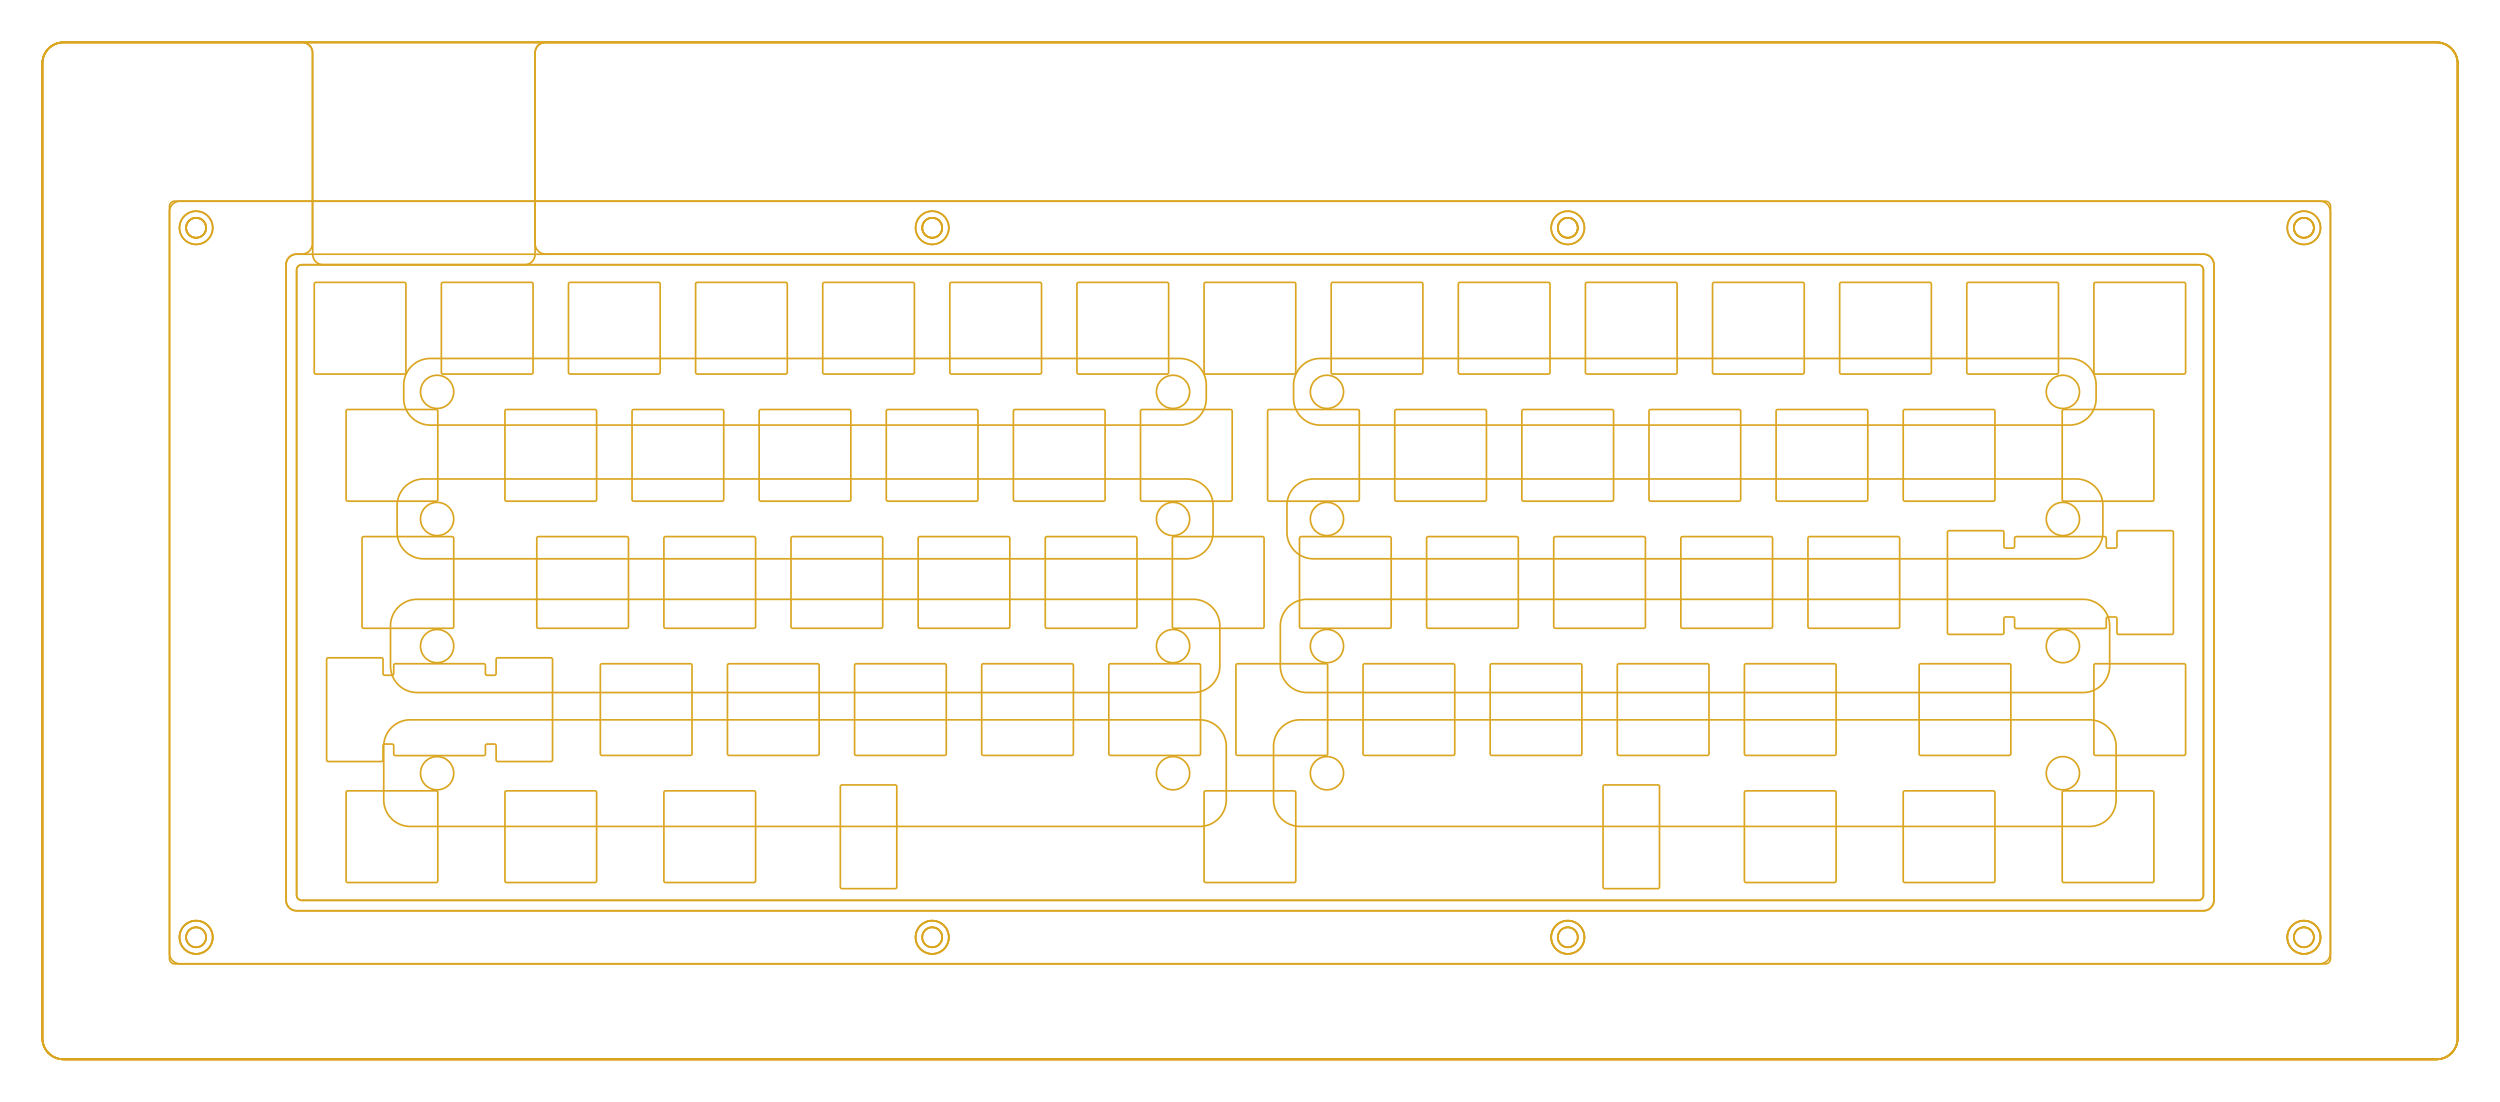 <svg height="6.5in" viewBox="-1.75 -1.562 14.75 6.5" width="14.75in" xmlns="http://www.w3.org/2000/svg">
<g>
<path d="M-1.375,-1.312 a0.125,0.125,0,0,0,-0.125,0.125 l0,5.75 a0.125,0.125,0,0,0,0.125,0.125 l14,0 a0.125,0.125,0,0,0,0.125,-0.125 l0,-5.75 a0.125,0.125,0,0,0,-0.125,-0.125 l-11.156,0 a0.062,0.062,0,0,0,-0.062,0.062 l0,1.188 a0.062,0.062,0,0,1,-0.062,0.062 l-1.188,0 a0.062,0.062,0,0,1,-0.062,-0.062 l0,-1.188 a0.062,0.062,0,0,0,-0.062,-0.062 z" fill="none" stroke="goldenrod" stroke-width="0.01"/>
<circle cx="-0.593" cy="-0.218" fill="none" r="0.098" stroke="goldenrod" stroke-width="0.01"/>
<circle cx="11.843" cy="-0.218" fill="none" r="0.098" stroke="goldenrod" stroke-width="0.01"/>
<circle cx="-0.593" cy="3.968" fill="none" r="0.098" stroke="goldenrod" stroke-width="0.01"/>
<circle cx="11.843" cy="3.968" fill="none" r="0.098" stroke="goldenrod" stroke-width="0.01"/>
<circle cx="3.75" cy="-0.218" fill="none" r="0.098" stroke="goldenrod" stroke-width="0.01"/>
<circle cx="7.5" cy="-0.218" fill="none" r="0.098" stroke="goldenrod" stroke-width="0.01"/>
<circle cx="3.75" cy="3.968" fill="none" r="0.098" stroke="goldenrod" stroke-width="0.01"/>
<circle cx="7.5" cy="3.968" fill="none" r="0.098" stroke="goldenrod" stroke-width="0.01"/>
<path d="M-1.375,-1.312 a0.125,0.125,0,0,0,-0.125,0.125 l0,5.75 a0.125,0.125,0,0,0,0.125,0.125 l14,0 a0.125,0.125,0,0,0,0.125,-0.125 l0,-5.75 a0.125,0.125,0,0,0,-0.125,-0.125 l-11.156,0 a0.062,0.062,0,0,0,-0.062,0.062 l0,1.125 a0.062,0.062,0,0,0,0.062,0.062 l9.781,0 a0.062,0.062,0,0,1,0.062,0.062 l0,3.75 a0.062,0.062,0,0,1,-0.062,0.062 l-11.25,0 a0.062,0.062,0,0,1,-0.062,-0.062 l0,-3.75 a0.062,0.062,0,0,1,0.062,-0.062 l0.031,0 a0.062,0.062,0,0,0,0.062,-0.062 l0,-1.125 a0.062,0.062,0,0,0,-0.062,-0.062 z" fill="none" stroke="goldenrod" stroke-width="0.01"/>
<circle cx="-0.593" cy="-0.218" fill="none" r="0.098" stroke="goldenrod" stroke-width="0.01"/>
<circle cx="11.843" cy="-0.218" fill="none" r="0.098" stroke="goldenrod" stroke-width="0.01"/>
<circle cx="-0.593" cy="3.968" fill="none" r="0.098" stroke="goldenrod" stroke-width="0.01"/>
<circle cx="11.843" cy="3.968" fill="none" r="0.098" stroke="goldenrod" stroke-width="0.01"/>
<circle cx="3.75" cy="-0.218" fill="none" r="0.098" stroke="goldenrod" stroke-width="0.01"/>
<circle cx="7.5" cy="-0.218" fill="none" r="0.098" stroke="goldenrod" stroke-width="0.01"/>
<circle cx="3.75" cy="3.968" fill="none" r="0.098" stroke="goldenrod" stroke-width="0.01"/>
<circle cx="7.5" cy="3.968" fill="none" r="0.098" stroke="goldenrod" stroke-width="0.01"/>
<path d="M-1.375,-1.312 a0.125,0.125,0,0,0,-0.125,0.125 l0,5.75 a0.125,0.125,0,0,0,0.125,0.125 l14,0 a0.125,0.125,0,0,0,0.125,-0.125 l0,-5.75 a0.125,0.125,0,0,0,-0.125,-0.125 z" fill="none" stroke="goldenrod" stroke-width="0.01"/>
<path d="M0,-0.062 a0.062,0.062,0,0,0,-0.062,0.062 l0,3.75 a0.062,0.062,0,0,0,0.062,0.062 l11.25,0 a0.062,0.062,0,0,0,0.062,-0.062 l0,-3.75 a0.062,0.062,0,0,0,-0.062,-0.062 z" fill="none" stroke="goldenrod" stroke-width="0.01"/>
<circle cx="-0.593" cy="-0.218" fill="none" r="0.059" stroke="goldenrod" stroke-width="0.01"/>
<circle cx="11.843" cy="-0.218" fill="none" r="0.059" stroke="goldenrod" stroke-width="0.01"/>
<circle cx="-0.593" cy="3.968" fill="none" r="0.098" stroke="goldenrod" stroke-width="0.01"/>
<circle cx="11.843" cy="3.968" fill="none" r="0.098" stroke="goldenrod" stroke-width="0.01"/>
<circle cx="3.75" cy="-0.218" fill="none" r="0.059" stroke="goldenrod" stroke-width="0.01"/>
<circle cx="7.5" cy="-0.218" fill="none" r="0.059" stroke="goldenrod" stroke-width="0.01"/>
<circle cx="3.75" cy="3.968" fill="none" r="0.098" stroke="goldenrod" stroke-width="0.01"/>
<circle cx="7.5" cy="3.968" fill="none" r="0.098" stroke="goldenrod" stroke-width="0.01"/>
<path d="M-1.375,-1.312 a0.125,0.125,0,0,0,-0.125,0.125 l0,5.75 a0.125,0.125,0,0,0,0.125,0.125 l14,0 a0.125,0.125,0,0,0,0.125,-0.125 l0,-5.75 a0.125,0.125,0,0,0,-0.125,-0.125 z" fill="none" stroke="goldenrod" stroke-width="0.01"/>
<circle cx="-0.593" cy="-0.218" fill="none" r="0.059" stroke="goldenrod" stroke-width="0.01"/>
<circle cx="11.843" cy="-0.218" fill="none" r="0.059" stroke="goldenrod" stroke-width="0.01"/>
<circle cx="-0.593" cy="3.968" fill="none" r="0.059" stroke="goldenrod" stroke-width="0.01"/>
<circle cx="11.843" cy="3.968" fill="none" r="0.059" stroke="goldenrod" stroke-width="0.01"/>
<circle cx="3.75" cy="-0.218" fill="none" r="0.059" stroke="goldenrod" stroke-width="0.01"/>
<circle cx="7.5" cy="-0.218" fill="none" r="0.059" stroke="goldenrod" stroke-width="0.01"/>
<circle cx="3.75" cy="3.968" fill="none" r="0.059" stroke="goldenrod" stroke-width="0.01"/>
<circle cx="7.5" cy="3.968" fill="none" r="0.059" stroke="goldenrod" stroke-width="0.01"/>
<path d="M0.114,0.104 a0.01,0.01,0,0,0,-0.01,0.01 l0,0.521 a0.01,0.01,0,0,0,0.01,0.01 l0.521,0 a0.01,0.01,0,0,0,0.01,-0.01 l0,-0.521 a0.01,0.01,0,0,0,-0.01,-0.01 z" fill="none" stroke="goldenrod" stroke-width="0.01"/>
<path d="M1.239,0.854 a0.01,0.01,0,0,0,-0.01,0.01 l0,0.521 a0.01,0.01,0,0,0,0.01,0.01 l0.521,0 a0.01,0.01,0,0,0,0.01,-0.01 l0,-0.521 a0.01,0.01,0,0,0,-0.01,-0.01 z" fill="none" stroke="goldenrod" stroke-width="0.01"/>
<path d="M1.427,1.604 a0.01,0.01,0,0,0,-0.01,0.01 l0,0.521 a0.01,0.01,0,0,0,0.01,0.01 l0.521,0 a0.01,0.01,0,0,0,0.01,-0.01 l0,-0.521 a0.01,0.01,0,0,0,-0.01,-0.01 z" fill="none" stroke="goldenrod" stroke-width="0.01"/>
<path d="M1.802,2.354 a0.01,0.01,0,0,0,-0.01,0.01 l0,0.521 a0.01,0.01,0,0,0,0.01,0.01 l0.521,0 a0.01,0.01,0,0,0,0.01,-0.01 l0,-0.521 a0.01,0.01,0,0,0,-0.01,-0.01 z" fill="none" stroke="goldenrod" stroke-width="0.01"/>
<path d="M0.864,0.104 a0.01,0.01,0,0,0,-0.01,0.01 l0,0.521 a0.01,0.01,0,0,0,0.01,0.01 l0.521,0 a0.01,0.01,0,0,0,0.01,-0.01 l0,-0.521 a0.01,0.01,0,0,0,-0.01,-0.01 z" fill="none" stroke="goldenrod" stroke-width="0.01"/>
<path d="M1.989,0.854 a0.01,0.01,0,0,0,-0.01,0.01 l0,0.521 a0.01,0.01,0,0,0,0.01,0.01 l0.521,0 a0.01,0.01,0,0,0,0.01,-0.01 l0,-0.521 a0.01,0.01,0,0,0,-0.01,-0.01 z" fill="none" stroke="goldenrod" stroke-width="0.01"/>
<path d="M2.177,1.604 a0.01,0.01,0,0,0,-0.01,0.01 l0,0.521 a0.01,0.01,0,0,0,0.01,0.01 l0.521,0 a0.01,0.01,0,0,0,0.01,-0.01 l0,-0.521 a0.01,0.01,0,0,0,-0.01,-0.01 z" fill="none" stroke="goldenrod" stroke-width="0.01"/>
<path d="M2.552,2.354 a0.01,0.01,0,0,0,-0.01,0.01 l0,0.521 a0.01,0.01,0,0,0,0.01,0.01 l0.521,0 a0.01,0.01,0,0,0,0.01,-0.01 l0,-0.521 a0.01,0.01,0,0,0,-0.01,-0.01 z" fill="none" stroke="goldenrod" stroke-width="0.01"/>
<path d="M1.614,0.104 a0.01,0.01,0,0,0,-0.01,0.01 l0,0.521 a0.01,0.01,0,0,0,0.01,0.01 l0.521,0 a0.01,0.01,0,0,0,0.01,-0.01 l0,-0.521 a0.01,0.01,0,0,0,-0.01,-0.01 z" fill="none" stroke="goldenrod" stroke-width="0.01"/>
<path d="M2.739,0.854 a0.01,0.01,0,0,0,-0.01,0.01 l0,0.521 a0.01,0.01,0,0,0,0.01,0.01 l0.521,0 a0.01,0.01,0,0,0,0.01,-0.01 l0,-0.521 a0.01,0.01,0,0,0,-0.01,-0.01 z" fill="none" stroke="goldenrod" stroke-width="0.01"/>
<path d="M2.927,1.604 a0.01,0.01,0,0,0,-0.01,0.01 l0,0.521 a0.01,0.01,0,0,0,0.01,0.01 l0.521,0 a0.01,0.01,0,0,0,0.01,-0.01 l0,-0.521 a0.01,0.01,0,0,0,-0.01,-0.01 z" fill="none" stroke="goldenrod" stroke-width="0.01"/>
<path d="M3.302,2.354 a0.01,0.01,0,0,0,-0.01,0.01 l0,0.521 a0.01,0.01,0,0,0,0.01,0.01 l0.521,0 a0.01,0.01,0,0,0,0.01,-0.01 l0,-0.521 a0.01,0.01,0,0,0,-0.01,-0.01 z" fill="none" stroke="goldenrod" stroke-width="0.01"/>
<path d="M2.364,0.104 a0.01,0.01,0,0,0,-0.01,0.01 l0,0.521 a0.01,0.01,0,0,0,0.01,0.01 l0.521,0 a0.01,0.01,0,0,0,0.01,-0.01 l0,-0.521 a0.01,0.01,0,0,0,-0.01,-0.01 z" fill="none" stroke="goldenrod" stroke-width="0.01"/>
<path d="M3.489,0.854 a0.01,0.01,0,0,0,-0.01,0.01 l0,0.521 a0.01,0.01,0,0,0,0.01,0.01 l0.521,0 a0.01,0.01,0,0,0,0.01,-0.01 l0,-0.521 a0.01,0.01,0,0,0,-0.01,-0.01 z" fill="none" stroke="goldenrod" stroke-width="0.01"/>
<path d="M3.677,1.604 a0.01,0.01,0,0,0,-0.01,0.01 l0,0.521 a0.01,0.01,0,0,0,0.01,0.01 l0.521,0 a0.01,0.01,0,0,0,0.01,-0.01 l0,-0.521 a0.01,0.01,0,0,0,-0.01,-0.01 z" fill="none" stroke="goldenrod" stroke-width="0.01"/>
<path d="M4.052,2.354 a0.01,0.01,0,0,0,-0.01,0.01 l0,0.521 a0.01,0.01,0,0,0,0.01,0.01 l0.521,0 a0.01,0.01,0,0,0,0.01,-0.01 l0,-0.521 a0.01,0.01,0,0,0,-0.01,-0.01 z" fill="none" stroke="goldenrod" stroke-width="0.01"/>
<path d="M3.114,0.104 a0.01,0.01,0,0,0,-0.01,0.01 l0,0.521 a0.01,0.01,0,0,0,0.01,0.01 l0.521,0 a0.01,0.01,0,0,0,0.01,-0.01 l0,-0.521 a0.01,0.01,0,0,0,-0.01,-0.01 z" fill="none" stroke="goldenrod" stroke-width="0.01"/>
<path d="M4.239,0.854 a0.01,0.01,0,0,0,-0.01,0.01 l0,0.521 a0.01,0.01,0,0,0,0.01,0.01 l0.521,0 a0.01,0.01,0,0,0,0.01,-0.01 l0,-0.521 a0.01,0.01,0,0,0,-0.01,-0.01 z" fill="none" stroke="goldenrod" stroke-width="0.01"/>
<path d="M4.427,1.604 a0.01,0.01,0,0,0,-0.01,0.01 l0,0.521 a0.01,0.01,0,0,0,0.01,0.01 l0.521,0 a0.01,0.01,0,0,0,0.01,-0.01 l0,-0.521 a0.01,0.01,0,0,0,-0.01,-0.01 z" fill="none" stroke="goldenrod" stroke-width="0.01"/>
<path d="M4.802,2.354 a0.01,0.01,0,0,0,-0.01,0.01 l0,0.521 a0.01,0.01,0,0,0,0.01,0.01 l0.521,0 a0.01,0.01,0,0,0,0.01,-0.01 l0,-0.521 a0.01,0.01,0,0,0,-0.01,-0.01 z" fill="none" stroke="goldenrod" stroke-width="0.01"/>
<path d="M3.864,0.104 a0.01,0.01,0,0,0,-0.01,0.01 l0,0.521 a0.01,0.01,0,0,0,0.01,0.01 l0.521,0 a0.01,0.01,0,0,0,0.01,-0.01 l0,-0.521 a0.01,0.01,0,0,0,-0.01,-0.01 z" fill="none" stroke="goldenrod" stroke-width="0.01"/>
<path d="M4.989,0.854 a0.01,0.01,0,0,0,-0.01,0.01 l0,0.521 a0.01,0.01,0,0,0,0.01,0.01 l0.521,0 a0.01,0.01,0,0,0,0.01,-0.01 l0,-0.521 a0.01,0.01,0,0,0,-0.01,-0.01 z" fill="none" stroke="goldenrod" stroke-width="0.01"/>
<path d="M5.177,1.604 a0.01,0.01,0,0,0,-0.01,0.01 l0,0.521 a0.01,0.01,0,0,0,0.01,0.01 l0.521,0 a0.01,0.01,0,0,0,0.01,-0.01 l0,-0.521 a0.01,0.01,0,0,0,-0.01,-0.01 z" fill="none" stroke="goldenrod" stroke-width="0.01"/>
<path d="M5.552,2.354 a0.01,0.01,0,0,0,-0.01,0.01 l0,0.521 a0.01,0.01,0,0,0,0.01,0.01 l0.521,0 a0.01,0.01,0,0,0,0.01,-0.01 l0,-0.521 a0.01,0.01,0,0,0,-0.01,-0.01 z" fill="none" stroke="goldenrod" stroke-width="0.01"/>
<path d="M4.614,0.104 a0.01,0.01,0,0,0,-0.01,0.01 l0,0.521 a0.01,0.01,0,0,0,0.01,0.01 l0.521,0 a0.01,0.01,0,0,0,0.01,-0.01 l0,-0.521 a0.01,0.01,0,0,0,-0.01,-0.01 z" fill="none" stroke="goldenrod" stroke-width="0.01"/>
<path d="M5.739,0.854 a0.01,0.01,0,0,0,-0.01,0.01 l0,0.521 a0.01,0.01,0,0,0,0.01,0.01 l0.521,0 a0.01,0.01,0,0,0,0.01,-0.01 l0,-0.521 a0.01,0.01,0,0,0,-0.01,-0.01 z" fill="none" stroke="goldenrod" stroke-width="0.01"/>
<path d="M5.927,1.604 a0.01,0.01,0,0,0,-0.01,0.01 l0,0.521 a0.01,0.01,0,0,0,0.01,0.01 l0.521,0 a0.01,0.01,0,0,0,0.01,-0.01 l0,-0.521 a0.01,0.01,0,0,0,-0.01,-0.01 z" fill="none" stroke="goldenrod" stroke-width="0.01"/>
<path d="M6.302,2.354 a0.01,0.01,0,0,0,-0.01,0.01 l0,0.521 a0.01,0.01,0,0,0,0.01,0.01 l0.521,0 a0.01,0.01,0,0,0,0.01,-0.01 l0,-0.521 a0.01,0.01,0,0,0,-0.01,-0.01 z" fill="none" stroke="goldenrod" stroke-width="0.01"/>
<path d="M5.364,0.104 a0.01,0.01,0,0,0,-0.01,0.01 l0,0.521 a0.01,0.01,0,0,0,0.01,0.01 l0.521,0 a0.01,0.01,0,0,0,0.01,-0.01 l0,-0.521 a0.01,0.01,0,0,0,-0.01,-0.01 z" fill="none" stroke="goldenrod" stroke-width="0.01"/>
<path d="M6.489,0.854 a0.01,0.01,0,0,0,-0.01,0.01 l0,0.521 a0.01,0.01,0,0,0,0.01,0.01 l0.521,0 a0.01,0.01,0,0,0,0.01,-0.01 l0,-0.521 a0.01,0.01,0,0,0,-0.01,-0.01 z" fill="none" stroke="goldenrod" stroke-width="0.01"/>
<path d="M6.677,1.604 a0.01,0.01,0,0,0,-0.01,0.01 l0,0.521 a0.01,0.01,0,0,0,0.01,0.01 l0.521,0 a0.01,0.01,0,0,0,0.01,-0.01 l0,-0.521 a0.01,0.01,0,0,0,-0.01,-0.01 z" fill="none" stroke="goldenrod" stroke-width="0.01"/>
<path d="M7.052,2.354 a0.01,0.01,0,0,0,-0.01,0.01 l0,0.521 a0.01,0.01,0,0,0,0.01,0.01 l0.521,0 a0.01,0.01,0,0,0,0.01,-0.01 l0,-0.521 a0.01,0.01,0,0,0,-0.01,-0.01 z" fill="none" stroke="goldenrod" stroke-width="0.01"/>
<path d="M6.114,0.104 a0.01,0.01,0,0,0,-0.01,0.01 l0,0.521 a0.01,0.01,0,0,0,0.01,0.01 l0.521,0 a0.01,0.01,0,0,0,0.01,-0.01 l0,-0.521 a0.01,0.01,0,0,0,-0.01,-0.01 z" fill="none" stroke="goldenrod" stroke-width="0.01"/>
<path d="M7.239,0.854 a0.01,0.01,0,0,0,-0.01,0.01 l0,0.521 a0.01,0.01,0,0,0,0.01,0.01 l0.521,0 a0.01,0.01,0,0,0,0.01,-0.01 l0,-0.521 a0.01,0.01,0,0,0,-0.01,-0.01 z" fill="none" stroke="goldenrod" stroke-width="0.01"/>
<path d="M7.427,1.604 a0.01,0.01,0,0,0,-0.01,0.01 l0,0.521 a0.01,0.01,0,0,0,0.01,0.01 l0.521,0 a0.01,0.01,0,0,0,0.01,-0.01 l0,-0.521 a0.01,0.01,0,0,0,-0.01,-0.01 z" fill="none" stroke="goldenrod" stroke-width="0.01"/>
<path d="M7.802,2.354 a0.01,0.01,0,0,0,-0.01,0.01 l0,0.521 a0.01,0.01,0,0,0,0.01,0.01 l0.521,0 a0.01,0.01,0,0,0,0.01,-0.01 l0,-0.521 a0.01,0.01,0,0,0,-0.01,-0.01 z" fill="none" stroke="goldenrod" stroke-width="0.01"/>
<path d="M6.864,0.104 a0.01,0.01,0,0,0,-0.01,0.01 l0,0.521 a0.01,0.01,0,0,0,0.01,0.01 l0.521,0 a0.01,0.01,0,0,0,0.01,-0.01 l0,-0.521 a0.01,0.01,0,0,0,-0.01,-0.01 z" fill="none" stroke="goldenrod" stroke-width="0.01"/>
<path d="M7.989,0.854 a0.01,0.01,0,0,0,-0.01,0.01 l0,0.521 a0.01,0.01,0,0,0,0.01,0.01 l0.521,0 a0.01,0.01,0,0,0,0.01,-0.01 l0,-0.521 a0.01,0.01,0,0,0,-0.01,-0.01 z" fill="none" stroke="goldenrod" stroke-width="0.01"/>
<path d="M8.177,1.604 a0.01,0.01,0,0,0,-0.01,0.01 l0,0.521 a0.01,0.01,0,0,0,0.01,0.01 l0.521,0 a0.01,0.01,0,0,0,0.01,-0.01 l0,-0.521 a0.01,0.01,0,0,0,-0.01,-0.01 z" fill="none" stroke="goldenrod" stroke-width="0.01"/>
<path d="M8.552,2.354 a0.01,0.01,0,0,0,-0.01,0.01 l0,0.521 a0.01,0.01,0,0,0,0.01,0.01 l0.521,0 a0.01,0.01,0,0,0,0.01,-0.01 l0,-0.521 a0.01,0.01,0,0,0,-0.01,-0.01 z" fill="none" stroke="goldenrod" stroke-width="0.01"/>
<path d="M7.614,0.104 a0.01,0.01,0,0,0,-0.01,0.01 l0,0.521 a0.01,0.01,0,0,0,0.01,0.01 l0.521,0 a0.01,0.01,0,0,0,0.01,-0.01 l0,-0.521 a0.01,0.01,0,0,0,-0.01,-0.01 z" fill="none" stroke="goldenrod" stroke-width="0.01"/>
<path d="M8.739,0.854 a0.01,0.01,0,0,0,-0.01,0.01 l0,0.521 a0.01,0.01,0,0,0,0.01,0.01 l0.521,0 a0.01,0.01,0,0,0,0.01,-0.01 l0,-0.521 a0.01,0.01,0,0,0,-0.01,-0.01 z" fill="none" stroke="goldenrod" stroke-width="0.01"/>
<path d="M8.927,1.604 a0.01,0.01,0,0,0,-0.01,0.01 l0,0.521 a0.01,0.01,0,0,0,0.01,0.01 l0.521,0 a0.01,0.01,0,0,0,0.01,-0.01 l0,-0.521 a0.01,0.01,0,0,0,-0.01,-0.01 z" fill="none" stroke="goldenrod" stroke-width="0.01"/>
<path d="M8.364,0.104 a0.01,0.01,0,0,0,-0.01,0.01 l0,0.521 a0.01,0.01,0,0,0,0.01,0.01 l0.521,0 a0.01,0.01,0,0,0,0.01,-0.01 l0,-0.521 a0.01,0.01,0,0,0,-0.01,-0.01 z" fill="none" stroke="goldenrod" stroke-width="0.01"/>
<path d="M9.489,0.854 a0.01,0.01,0,0,0,-0.01,0.01 l0,0.521 a0.01,0.01,0,0,0,0.01,0.01 l0.521,0 a0.01,0.01,0,0,0,0.01,-0.01 l0,-0.521 a0.01,0.01,0,0,0,-0.01,-0.01 z" fill="none" stroke="goldenrod" stroke-width="0.01"/>
<path d="M9.114,0.104 a0.01,0.01,0,0,0,-0.01,0.01 l0,0.521 a0.01,0.01,0,0,0,0.01,0.01 l0.521,0 a0.01,0.01,0,0,0,0.01,-0.01 l0,-0.521 a0.01,0.01,0,0,0,-0.01,-0.01 z" fill="none" stroke="goldenrod" stroke-width="0.01"/>
<path d="M9.864,0.104 a0.01,0.01,0,0,0,-0.01,0.01 l0,0.521 a0.01,0.01,0,0,0,0.01,0.01 l0.521,0 a0.01,0.01,0,0,0,0.01,-0.01 l0,-0.521 a0.01,0.01,0,0,0,-0.01,-0.01 z" fill="none" stroke="goldenrod" stroke-width="0.01"/>
<path d="M10.614,0.104 a0.01,0.01,0,0,0,-0.01,0.01 l0,0.521 a0.01,0.01,0,0,0,0.01,0.01 l0.521,0 a0.01,0.01,0,0,0,0.01,-0.01 l0,-0.521 a0.01,0.01,0,0,0,-0.01,-0.01 z" fill="none" stroke="goldenrod" stroke-width="0.01"/>
<path d="M0.302,0.854 a0.01,0.01,0,0,0,-0.01,0.01 l0,0.521 a0.01,0.01,0,0,0,0.01,0.01 l0.521,0 a0.01,0.01,0,0,0,0.01,-0.01 l0,-0.521 a0.01,0.01,0,0,0,-0.01,-0.01 z" fill="none" stroke="goldenrod" stroke-width="0.01"/>
<path d="M10.427,0.854 a0.01,0.01,0,0,0,-0.01,0.01 l0,0.521 a0.01,0.01,0,0,0,0.01,0.01 l0.521,0 a0.01,0.01,0,0,0,0.01,-0.01 l0,-0.521 a0.01,0.01,0,0,0,-0.01,-0.01 z" fill="none" stroke="goldenrod" stroke-width="0.01"/>
<path d="M0.396,1.604 a0.01,0.01,0,0,0,-0.01,0.01 l0,0.521 a0.01,0.01,0,0,0,0.01,0.01 l0.521,0 a0.01,0.01,0,0,0,0.01,-0.01 l0,-0.521 a0.01,0.01,0,0,0,-0.01,-0.01 z" fill="none" stroke="goldenrod" stroke-width="0.01"/>
<path d="M10.146,1.604 a0.01,0.01,0,0,0,-0.01,0.01 l0,0.048 a0.01,0.01,0,0,1,-0.01,0.01 l-0.043,0 a0.01,0.01,0,0,1,-0.01,-0.01 l0,-0.083 a0.01,0.01,0,0,0,-0.01,-0.01 l-0.313,0 a0.01,0.01,0,0,0,-0.01,0.01 l0,0.592 a0.01,0.01,0,0,0,0.01,0.01 l0.313,0 a0.01,0.01,0,0,0,0.01,-0.01 l0,-0.083 a0.01,0.01,0,0,1,0.01,-0.01 l0.043,0 a0.01,0.01,0,0,1,0.01,0.01 l0,0.048 a0.01,0.01,0,0,0,0.01,0.01 l0.521,0 a0.01,0.01,0,0,0,0.01,-0.01 l0,-0.048 a0.01,0.01,0,0,1,0.01,-0.01 l0.043,0 a0.01,0.01,0,0,1,0.01,0.01 l0,0.083 a0.01,0.01,0,0,0,0.01,0.01 l0.313,0 a0.01,0.01,0,0,0,0.01,-0.01 l0,-0.592 a0.01,0.01,0,0,0,-0.01,-0.01 l-0.313,0 a0.01,0.01,0,0,0,-0.01,0.01 l0,0.083 a0.01,0.01,0,0,1,-0.01,0.01 l-0.043,0 a0.01,0.01,0,0,1,-0.01,-0.01 l0,-0.048 a0.01,0.01,0,0,0,-0.01,-0.01 z" fill="none" stroke="goldenrod" stroke-width="0.01"/>
<path d="M0.583,2.354 a0.01,0.01,0,0,0,-0.01,0.01 l0,0.048 a0.01,0.01,0,0,1,-0.01,0.01 l-0.043,0 a0.01,0.01,0,0,1,-0.01,-0.01 l0,-0.083 a0.01,0.01,0,0,0,-0.01,-0.01 l-0.313,0 a0.01,0.01,0,0,0,-0.01,0.01 l0,0.592 a0.01,0.01,0,0,0,0.01,0.01 l0.313,0 a0.01,0.01,0,0,0,0.01,-0.01 l0,-0.083 a0.01,0.01,0,0,1,0.01,-0.01 l0.043,0 a0.01,0.01,0,0,1,0.01,0.01 l0,0.048 a0.01,0.01,0,0,0,0.01,0.01 l0.521,0 a0.01,0.01,0,0,0,0.01,-0.01 l0,-0.048 a0.01,0.01,0,0,1,0.01,-0.01 l0.043,0 a0.01,0.01,0,0,1,0.01,0.01 l0,0.083 a0.01,0.01,0,0,0,0.01,0.01 l0.313,0 a0.01,0.01,0,0,0,0.01,-0.01 l0,-0.592 a0.01,0.01,0,0,0,-0.01,-0.01 l-0.313,0 a0.01,0.01,0,0,0,-0.01,0.01 l0,0.083 a0.01,0.01,0,0,1,-0.01,0.01 l-0.043,0 a0.01,0.01,0,0,1,-0.01,-0.01 l0,-0.048 a0.01,0.01,0,0,0,-0.01,-0.01 z" fill="none" stroke="goldenrod" stroke-width="0.01"/>
<path d="M9.583,2.354 a0.01,0.01,0,0,0,-0.01,0.01 l0,0.521 a0.01,0.01,0,0,0,0.01,0.01 l0.521,0 a0.01,0.01,0,0,0,0.01,-0.01 l0,-0.521 a0.01,0.01,0,0,0,-0.01,-0.01 z" fill="none" stroke="goldenrod" stroke-width="0.01"/>
<path d="M10.614,2.354 a0.01,0.01,0,0,0,-0.01,0.01 l0,0.521 a0.01,0.01,0,0,0,0.01,0.01 l0.521,0 a0.01,0.01,0,0,0,0.01,-0.01 l0,-0.521 a0.01,0.01,0,0,0,-0.01,-0.01 z" fill="none" stroke="goldenrod" stroke-width="0.01"/>
<path d="M0.302,3.104 a0.01,0.01,0,0,0,-0.01,0.01 l0,0.521 a0.01,0.01,0,0,0,0.01,0.01 l0.521,0 a0.01,0.01,0,0,0,0.01,-0.01 l0,-0.521 a0.01,0.01,0,0,0,-0.01,-0.01 z" fill="none" stroke="goldenrod" stroke-width="0.01"/>
<path d="M1.239,3.104 a0.01,0.01,0,0,0,-0.01,0.01 l0,0.521 a0.01,0.01,0,0,0,0.01,0.01 l0.521,0 a0.01,0.01,0,0,0,0.01,-0.01 l0,-0.521 a0.01,0.01,0,0,0,-0.01,-0.01 z" fill="none" stroke="goldenrod" stroke-width="0.01"/>
<path d="M2.177,3.104 a0.01,0.01,0,0,0,-0.01,0.01 l0,0.521 a0.01,0.01,0,0,0,0.01,0.01 l0.521,0 a0.01,0.01,0,0,0,0.01,-0.01 l0,-0.521 a0.01,0.01,0,0,0,-0.01,-0.01 z" fill="none" stroke="goldenrod" stroke-width="0.01"/>
<path d="M3.218,3.069 a0.01,0.01,0,0,0,-0.01,0.01 l0,0.592 a0.01,0.01,0,0,0,0.01,0.01 l0.313,0 a0.01,0.01,0,0,0,0.01,-0.01 l0,-0.592 a0.01,0.01,0,0,0,-0.01,-0.01 z" fill="none" stroke="goldenrod" stroke-width="0.01"/>
<path d="M7.718,3.069 a0.01,0.01,0,0,0,-0.01,0.01 l0,0.592 a0.01,0.01,0,0,0,0.01,0.01 l0.313,0 a0.01,0.01,0,0,0,0.01,-0.01 l0,-0.592 a0.01,0.01,0,0,0,-0.01,-0.01 z" fill="none" stroke="goldenrod" stroke-width="0.01"/>
<path d="M5.364,3.104 a0.01,0.01,0,0,0,-0.01,0.01 l0,0.521 a0.01,0.01,0,0,0,0.01,0.01 l0.521,0 a0.01,0.01,0,0,0,0.01,-0.01 l0,-0.521 a0.01,0.01,0,0,0,-0.01,-0.01 z" fill="none" stroke="goldenrod" stroke-width="0.01"/>
<path d="M8.552,3.104 a0.01,0.01,0,0,0,-0.01,0.01 l0,0.521 a0.01,0.01,0,0,0,0.01,0.01 l0.521,0 a0.01,0.01,0,0,0,0.01,-0.01 l0,-0.521 a0.01,0.01,0,0,0,-0.01,-0.01 z" fill="none" stroke="goldenrod" stroke-width="0.01"/>
<path d="M9.489,3.104 a0.01,0.01,0,0,0,-0.01,0.01 l0,0.521 a0.01,0.01,0,0,0,0.01,0.01 l0.521,0 a0.01,0.01,0,0,0,0.01,-0.01 l0,-0.521 a0.01,0.01,0,0,0,-0.01,-0.01 z" fill="none" stroke="goldenrod" stroke-width="0.01"/>
<path d="M10.427,3.104 a0.01,0.01,0,0,0,-0.01,0.01 l0,0.521 a0.01,0.01,0,0,0,0.01,0.01 l0.521,0 a0.01,0.01,0,0,0,0.01,-0.01 l0,-0.521 a0.01,0.01,0,0,0,-0.01,-0.01 z" fill="none" stroke="goldenrod" stroke-width="0.01"/>
<path d="M-1.375,-1.312 a0.125,0.125,0,0,0,-0.125,0.125 l0,5.75 a0.125,0.125,0,0,0,0.125,0.125 l14,0 a0.125,0.125,0,0,0,0.125,-0.125 l0,-5.75 a0.125,0.125,0,0,0,-0.125,-0.125 z" fill="none" stroke="goldenrod" stroke-width="0.01"/>
<path d="M0.031,0 a0.031,0.031,0,0,0,-0.031,0.031 l0,3.688 a0.031,0.031,0,0,0,0.031,0.031 l11.188,0 a0.031,0.031,0,0,0,0.031,-0.031 l0,-3.688 a0.031,0.031,0,0,0,-0.031,-0.031 z" fill="none" stroke="goldenrod" stroke-width="0.01"/>
<circle cx="-0.593" cy="-0.218" fill="none" r="0.059" stroke="goldenrod" stroke-width="0.01"/>
<circle cx="11.843" cy="-0.218" fill="none" r="0.059" stroke="goldenrod" stroke-width="0.01"/>
<circle cx="-0.593" cy="3.968" fill="none" r="0.059" stroke="goldenrod" stroke-width="0.01"/>
<circle cx="11.843" cy="3.968" fill="none" r="0.059" stroke="goldenrod" stroke-width="0.01"/>
<circle cx="3.75" cy="-0.218" fill="none" r="0.059" stroke="goldenrod" stroke-width="0.01"/>
<circle cx="7.5" cy="-0.218" fill="none" r="0.059" stroke="goldenrod" stroke-width="0.01"/>
<circle cx="3.75" cy="3.968" fill="none" r="0.059" stroke="goldenrod" stroke-width="0.01"/>
<circle cx="7.5" cy="3.968" fill="none" r="0.059" stroke="goldenrod" stroke-width="0.01"/>
<circle cx="0.829" cy="0.75" fill="none" r="0.098" stroke="goldenrod" stroke-width="0.01"/>
<circle cx="5.171" cy="0.75" fill="none" r="0.098" stroke="goldenrod" stroke-width="0.01"/>
<path d="M0.789,0.553 a0.157,0.157,0,0,0,-0.157,0.157 l0,0.079 a0.157,0.157,0,0,0,0.157,0.157 l4.421,0 a0.157,0.157,0,0,0,0.157,-0.157 l0,-0.079 a0.157,0.157,0,0,0,-0.157,-0.157 z" fill="none" stroke="goldenrod" stroke-width="0.01"/>
<circle cx="6.079" cy="0.75" fill="none" r="0.098" stroke="goldenrod" stroke-width="0.01"/>
<circle cx="10.421" cy="0.75" fill="none" r="0.098" stroke="goldenrod" stroke-width="0.01"/>
<path d="M6.039,0.553 a0.157,0.157,0,0,0,-0.157,0.157 l0,0.079 a0.157,0.157,0,0,0,0.157,0.157 l4.421,0 a0.157,0.157,0,0,0,0.157,-0.157 l0,-0.079 a0.157,0.157,0,0,0,-0.157,-0.157 z" fill="none" stroke="goldenrod" stroke-width="0.01"/>
<circle cx="0.829" cy="1.5" fill="none" r="0.098" stroke="goldenrod" stroke-width="0.01"/>
<circle cx="5.171" cy="1.5" fill="none" r="0.098" stroke="goldenrod" stroke-width="0.01"/>
<path d="M0.75,1.264 a0.157,0.157,0,0,0,-0.157,0.157 l0,0.157 a0.157,0.157,0,0,0,0.157,0.157 l4.5,0 a0.157,0.157,0,0,0,0.157,-0.157 l0,-0.157 a0.157,0.157,0,0,0,-0.157,-0.157 z" fill="none" stroke="goldenrod" stroke-width="0.01"/>
<circle cx="6.079" cy="1.5" fill="none" r="0.098" stroke="goldenrod" stroke-width="0.01"/>
<circle cx="10.421" cy="1.5" fill="none" r="0.098" stroke="goldenrod" stroke-width="0.01"/>
<path d="M6,1.264 a0.157,0.157,0,0,0,-0.157,0.157 l0,0.157 a0.157,0.157,0,0,0,0.157,0.157 l4.5,0 a0.157,0.157,0,0,0,0.157,-0.157 l0,-0.157 a0.157,0.157,0,0,0,-0.157,-0.157 z" fill="none" stroke="goldenrod" stroke-width="0.01"/>
<circle cx="0.829" cy="2.25" fill="none" r="0.098" stroke="goldenrod" stroke-width="0.01"/>
<circle cx="5.171" cy="2.25" fill="none" r="0.098" stroke="goldenrod" stroke-width="0.01"/>
<path d="M0.711,1.974 a0.157,0.157,0,0,0,-0.157,0.157 l0,0.236 a0.157,0.157,0,0,0,0.157,0.157 l4.579,0 a0.157,0.157,0,0,0,0.157,-0.157 l0,-0.236 a0.157,0.157,0,0,0,-0.157,-0.157 z" fill="none" stroke="goldenrod" stroke-width="0.01"/>
<circle cx="6.079" cy="2.25" fill="none" r="0.098" stroke="goldenrod" stroke-width="0.01"/>
<circle cx="10.421" cy="2.25" fill="none" r="0.098" stroke="goldenrod" stroke-width="0.01"/>
<path d="M5.961,1.974 a0.157,0.157,0,0,0,-0.157,0.157 l0,0.236 a0.157,0.157,0,0,0,0.157,0.157 l4.579,0 a0.157,0.157,0,0,0,0.157,-0.157 l0,-0.236 a0.157,0.157,0,0,0,-0.157,-0.157 z" fill="none" stroke="goldenrod" stroke-width="0.01"/>
<circle cx="0.829" cy="3" fill="none" r="0.098" stroke="goldenrod" stroke-width="0.01"/>
<circle cx="5.171" cy="3" fill="none" r="0.098" stroke="goldenrod" stroke-width="0.01"/>
<path d="M0.671,2.685 a0.157,0.157,0,0,0,-0.157,0.157 l0,0.315 a0.157,0.157,0,0,0,0.157,0.157 l4.657,0 a0.157,0.157,0,0,0,0.157,-0.157 l0,-0.315 a0.157,0.157,0,0,0,-0.157,-0.157 z" fill="none" stroke="goldenrod" stroke-width="0.01"/>
<circle cx="6.079" cy="3" fill="none" r="0.098" stroke="goldenrod" stroke-width="0.01"/>
<circle cx="10.421" cy="3" fill="none" r="0.098" stroke="goldenrod" stroke-width="0.01"/>
<path d="M5.921,2.685 a0.157,0.157,0,0,0,-0.157,0.157 l0,0.315 a0.157,0.157,0,0,0,0.157,0.157 l4.657,0 a0.157,0.157,0,0,0,0.157,-0.157 l0,-0.315 a0.157,0.157,0,0,0,-0.157,-0.157 z" fill="none" stroke="goldenrod" stroke-width="0.01"/>
<path d="M-1.375,-1.312 a0.125,0.125,0,0,0,-0.125,0.125 l0,5.75 a0.125,0.125,0,0,0,0.125,0.125 l14,0 a0.125,0.125,0,0,0,0.125,-0.125 l0,-5.75 a0.125,0.125,0,0,0,-0.125,-0.125 z" fill="none" stroke="goldenrod" stroke-width="0.01"/>
<path d="M-0.719,-0.375 a0.031,0.031,0,0,0,-0.031,0.031 l0,4.438 a0.031,0.031,0,0,0,0.031,0.031 l12.688,0 a0.031,0.031,0,0,0,0.031,-0.031 l0,-4.438 a0.031,0.031,0,0,0,-0.031,-0.031 z" fill="none" stroke="goldenrod" stroke-width="0.01"/>
<path d="M-0.688,-0.375 a0.062,0.062,0,0,0,-0.062,0.062 l0,4.375 a0.062,0.062,0,0,0,0.062,0.062 l12.625,0 a0.062,0.062,0,0,0,0.062,-0.062 l0,-4.375 a0.062,0.062,0,0,0,-0.062,-0.062 z" fill="none" stroke="goldenrod" stroke-width="0.01"/>
<path d="M0.031,0 a0.031,0.031,0,0,0,-0.031,0.031 l0,3.688 a0.031,0.031,0,0,0,0.031,0.031 l11.188,0 a0.031,0.031,0,0,0,0.031,-0.031 l0,-3.688 a0.031,0.031,0,0,0,-0.031,-0.031 z" fill="none" stroke="goldenrod" stroke-width="0.01"/>
<circle cx="-0.593" cy="-0.218" fill="none" r="0.059" stroke="goldenrod" stroke-width="0.01"/>
<circle cx="11.843" cy="-0.218" fill="none" r="0.059" stroke="goldenrod" stroke-width="0.01"/>
<circle cx="-0.593" cy="3.968" fill="none" r="0.059" stroke="goldenrod" stroke-width="0.01"/>
<circle cx="11.843" cy="3.968" fill="none" r="0.059" stroke="goldenrod" stroke-width="0.01"/>
<circle cx="3.75" cy="-0.218" fill="none" r="0.059" stroke="goldenrod" stroke-width="0.01"/>
<circle cx="7.5" cy="-0.218" fill="none" r="0.059" stroke="goldenrod" stroke-width="0.01"/>
<circle cx="3.75" cy="3.968" fill="none" r="0.059" stroke="goldenrod" stroke-width="0.01"/>
<circle cx="7.5" cy="3.968" fill="none" r="0.059" stroke="goldenrod" stroke-width="0.01"/>
</g>
</svg>